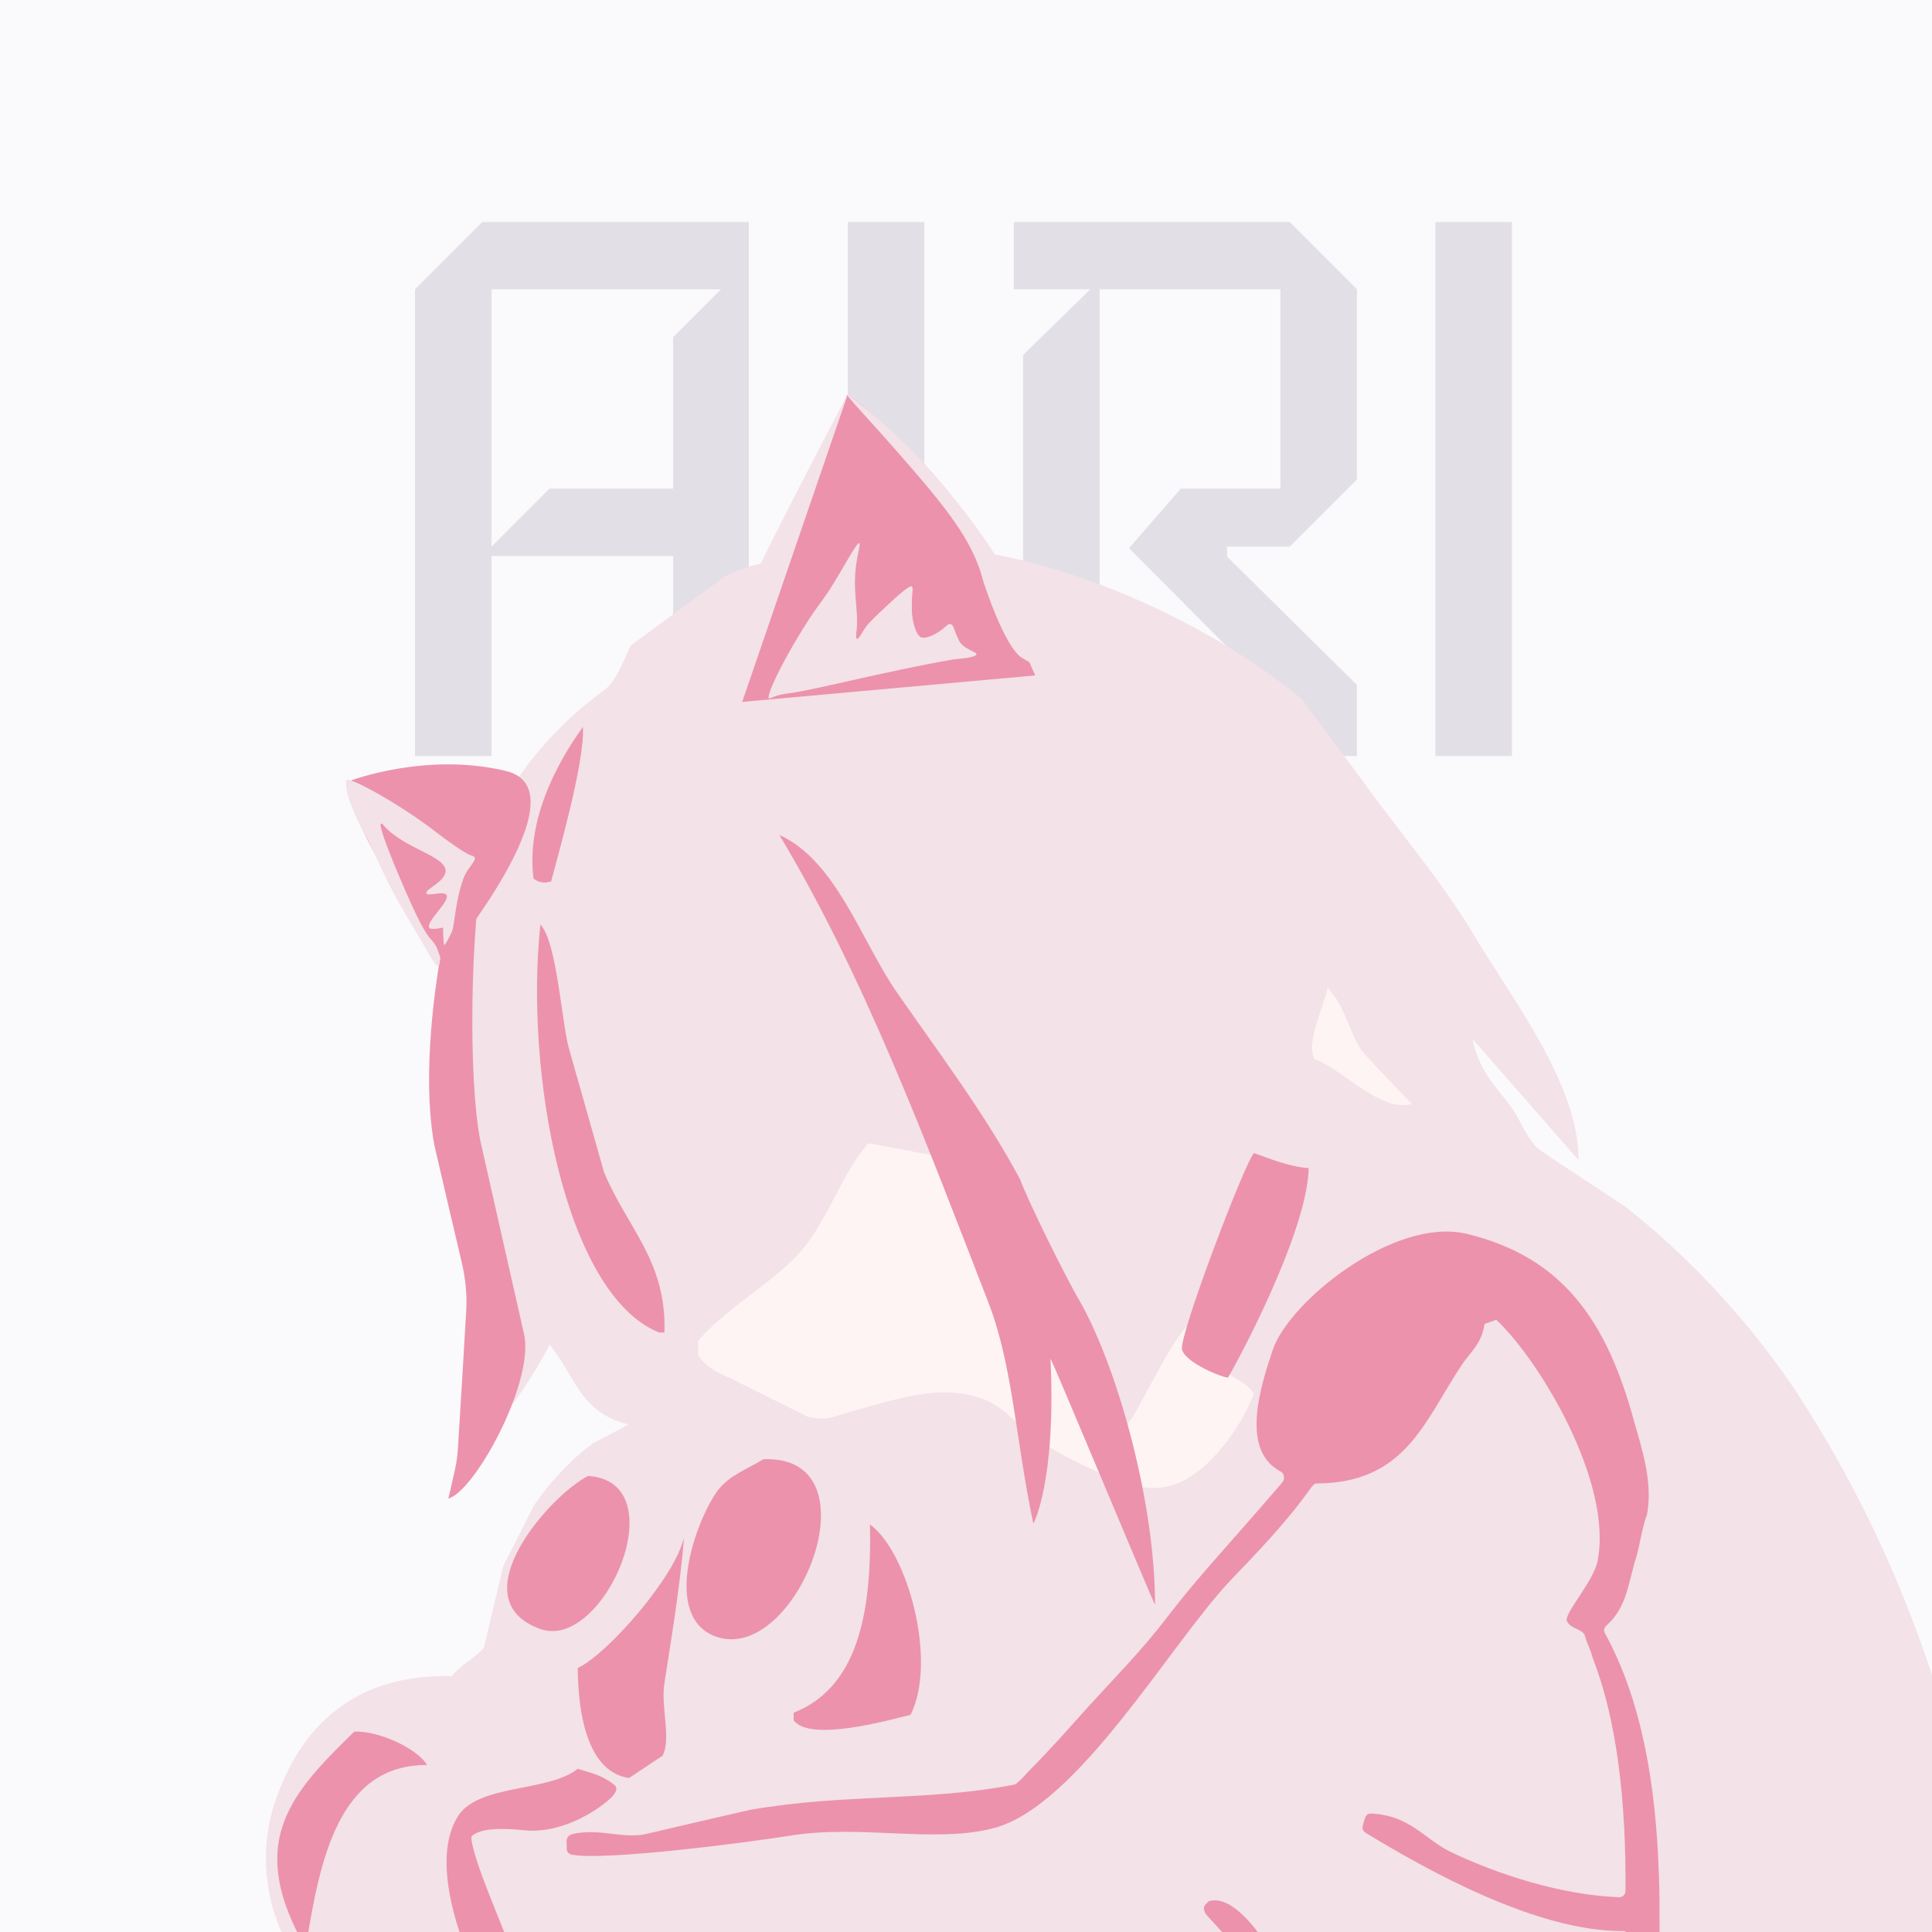 <svg width="1500" height="1500" viewBox="0 0 1500 1500" fill="none" xmlns="http://www.w3.org/2000/svg">
<rect x="0" y="0" width="1500" height="1500" fill="#333333" stroke="none"/>
<g clip-path="url(#clip0_537_704)">
<rect width="1500" height="1500" fill="#FAF9FB"/>
<path d="M581.4 587H522.6V431.6H381.6V587H322.2V224.6L374.4 172.4H581.4V587ZM559.8 224.6H381.6V424.4L426.6 379.4H522.6V261.8L559.8 224.6ZM717.628 587H658.228V172.4H717.628V587ZM1053.55 587H994.153L995.353 545L876.553 425.6L916.753 379.4H994.153V224.6H853.753V587H794.353V275.6L846.553 224.6H787.153V172.4H1001.35L1053.55 224.6V372.2L1001.35 424.4H952.753V432.2L1053.55 531.8V587ZM1173.86 587H1114.46V172.4H1173.86V587Z" fill="#E3DFE6"/>
<path d="M712.16 1185.04L505.412 1050.61L656.131 808.279L1023.68 1018.77L988.945 1216.88L712.16 1185.04Z" fill="#FFF4F4"/>
<path d="M1002.39 871.957V735.168H1081.39L1141.91 925.611L1002.39 871.957Z" fill="#FFF4F4"/>
<g clip-path="url(#clip1_537_704)">
<path fill-rule="evenodd" clip-rule="evenodd" d="M1453.63 1972.8C1434.47 2002.51 1378.76 2040.44 1347.75 2059.54C1333.13 2068.56 1317.25 2065.91 1295.57 2069.63C1202.05 2085.54 1109.03 2064.58 1032.9 2040.71C1014.49 2034.87 968.865 1998.27 949.202 2005.96C920.969 2019.22 925.002 2055.04 910.633 2082.62C901.054 2103.85 875.845 2181.04 868.031 2198.28C848.116 2242.32 823.159 2287.68 799.211 2328.53C780.809 2360.1 733.669 2418.99 680.982 2387.96C656.278 2373.37 657.538 2353.2 653.757 2332.25C653.505 2331.45 653.505 2320.05 652.749 2320.05C649.976 2320.05 649.976 2320.05 646.699 2320.05C640.312 2328.18 633.842 2336.32 627.288 2344.45C590.736 2379.73 535.781 2371.24 522.924 2318.45C514.353 2283.7 530.235 2248.69 539.31 2225.87C556.284 2170.87 573.257 2115.87 590.231 2060.87C599.306 2015.24 578.635 1978.11 566.787 1948.13C544.604 1890.83 538.301 1822.65 515.866 1764.29C506.539 1739.62 488.64 1726.89 481.582 1709.38C473.263 1688.42 454.861 1602.48 440.24 1595.05C393.352 1572.76 380.747 1647.04 353.774 1657.12C298.819 1677.81 274.871 1596.37 271.342 1554.46C225.714 1538.54 191.43 1466.39 213.362 1399.81C232.773 1341.71 273.611 1299.8 351.001 1301.39C357.808 1292.37 368.395 1287.86 375.706 1279.64L390.831 1215.97C398.73 1200.58 406.544 1185.11 414.275 1169.55C425.115 1152.83 444.777 1131.61 460.911 1120.47C470.154 1115.7 479.313 1110.83 488.388 1105.88C483.347 1104.64 478.809 1103.14 474.776 1101.37C449.063 1089.43 444.777 1066.35 426.627 1043.81C424.863 1048.58 404.696 1084.13 393.604 1094.47C389.907 1092 386.209 1089.52 382.512 1087.05C375.958 1076.17 375.706 1000.3 370.16 977.221C326.045 790.998 341.422 628.384 469.23 535.803C479.313 528.641 486.372 506.888 489.901 501.052C514.101 483.19 538.385 465.329 562.754 447.467C588.971 433.938 625.019 431.815 663.084 425.979C677.705 425.449 692.41 424.918 707.199 424.388C818.874 423.327 947.186 489.115 1010.96 542.966C1025.58 562.773 1040.29 582.58 1055.08 602.387C1085.08 644.566 1118.6 682.501 1145.83 728.393C1171.54 771.898 1226.25 842.196 1225.49 900.557C1197.93 869.078 1170.45 837.687 1143.06 806.384C1150.62 840.074 1167.76 846.971 1180.11 870.846C1183.9 878.274 1188.94 887.028 1193.98 891.803C1200.53 896.224 1207.17 900.734 1213.89 905.332C1229.69 915.766 1245.49 926.2 1261.29 936.634C1312.21 976.16 1363.13 1031.6 1398.67 1087.05C1460.69 1183.87 1505.31 1292.37 1533.54 1425.8C1574.88 1621.31 1531.27 1853.69 1453.63 1972.8ZM1020.54 822.301C1041.47 829.198 1071.72 864.214 1096.17 857.052C1096.17 857.052 1069.7 829.994 1057.85 816.465C1049.03 803.997 1048.27 793.916 1037.43 775.347L1030.88 766.858C1027.1 783.305 1013.99 808.772 1020.54 822.301ZM983.486 1069.8C982.73 1068.48 974.159 1083.07 973.655 1082.27C967.101 1072.99 963.319 1073.52 952.984 1065.82C944.665 1055.21 940.884 1032.66 932.565 1022.05C913.91 1024.71 886.937 1093.94 872.064 1110.39C871.224 1109.86 870.299 1109.33 869.291 1108.8C857.695 1064.76 772.742 918.861 742.744 900.557C719.888 896.136 697.032 891.803 674.176 887.558C652.245 912.76 642.161 949.898 619.221 974.303C595.777 998.974 564.518 1015.16 542.083 1040.89V1052.29C549.897 1064.5 562.502 1067.15 575.106 1074.05C592.584 1082.71 609.978 1091.38 627.288 1100.04C632.582 1101.37 638.128 1101.64 643.421 1101.11C653.001 1100.31 662.328 1097.66 668.63 1095.8C696.612 1087.58 729.635 1095.27 755.348 1101.64C773.246 1106.15 783.33 1119.14 796.438 1127.63C821.142 1143.81 846.855 1149.12 869.291 1166.63C872.148 1170.52 874.921 1174.41 877.61 1178.3C902.314 1188.38 982.226 1096.06 983.486 1069.8Z" fill="#F3E2E7"/>
<path d="M396.882 610.34C391.084 628.379 381.756 649.601 375.958 667.639C375.622 668.17 375.454 668.789 375.454 669.496C365.623 718.307 363.102 835.559 372.933 885.696C384.361 936.275 395.789 986.854 407.217 1037.43C413.771 1075.9 367.64 1158.93 347.977 1163.44C348.481 1162.64 351.002 1150.71 353.271 1140.89C354.447 1135.41 355.203 1129.93 355.539 1124.44C357.724 1089.6 359.825 1054.76 361.842 1019.92C362.85 1006.66 361.589 993.397 358.564 980.399C351.338 949.804 344.195 919.209 337.137 888.614C324.785 821.499 343.439 711.675 361.842 664.191C369.152 645.356 396.125 610.34 396.882 610.34Z" fill="#EC92AD"/>
<path d="M568.804 545.614L657.79 306.336C657.79 306.336 725.349 343.209 803.748 524.392L568.804 545.614Z" fill="#EC92AD"/>
<path d="M272.098 606.103C272.098 606.103 331.338 583.555 393.1 598.676C455.113 613.796 344.195 747.23 344.195 747.23C344.195 747.23 260.754 628.917 272.098 606.103Z" fill="#EC92AD"/>
<path d="M565.527 508.741C565.527 508.741 563.51 550.124 574.097 551.185L658.042 306.601C658.042 306.336 657.79 306.336 657.79 306.601C550.149 512.72 569.56 483.805 565.527 508.741Z" fill="#F3E2E7"/>
<path d="M793.161 510.602C780.052 502.113 764.171 454.098 763.162 450.384C755.096 419.612 735.685 395.207 695.603 349.58C675.184 326.235 657.034 307.401 657.79 306.34C658.547 305.544 674.932 319.338 684.259 327.562C706.191 346.661 726.358 367.618 751.314 400.512C797.194 460.465 807.782 504.5 816.605 518.825C816.857 519.356 818.117 521.478 817.361 522.274C816.353 523.6 810.555 520.417 803.748 516.703C798.959 514.05 794.421 511.397 793.161 510.602Z" fill="#F3E2E7"/>
<path d="M597.038 542.169C594.769 540.578 605.861 516.437 623.003 488.849C637.119 466.035 638.632 467.892 651.74 445.344C659.051 433.141 665.605 420.938 667.118 421.734C668.126 421.999 666.866 425.979 665.857 431.549C660.563 458.607 667.37 472.137 664.849 491.502C664.849 492.563 664.345 495.746 665.353 496.011C666.361 496.542 669.134 491.502 671.907 487.257C674.68 483.278 679.218 479.034 688.041 470.81C705.435 454.363 707.2 454.894 707.956 455.424C709.468 456.485 707.704 459.934 707.956 472.667C707.956 473.728 707.956 483.543 711.989 491.502C712.493 492.297 713.25 493.624 714.51 494.42C716.275 495.481 718.795 495.746 724.845 492.828C733.921 488.318 735.181 483.809 738.206 484.604C740.727 485.4 740.223 488.849 744.76 497.603C748.037 504.235 759.129 506.092 758.121 508.214C756.86 510.867 741.987 511.662 740.475 511.928C688.041 520.947 627.792 536.864 611.155 538.455C609.894 538.721 606.617 538.986 602.584 540.312C598.55 541.639 597.542 542.7 597.038 542.169Z" fill="#F3E2E7"/>
<path d="M341.795 743.464C341.554 746.869 341.554 746.869 340.759 749.789C338.994 750.319 338.145 749.884 327.557 731.314C316.465 711.949 311.676 705.583 301.34 685.156C292.013 666.057 286.719 653.058 283.442 648.283C283.442 648.283 274.619 632.897 269.829 616.45C269.073 613.797 268.821 610.879 268.821 610.879C268.821 608.757 268.569 606.37 269.073 605.574C270.837 603.186 303.609 620.164 333.859 642.447C342.178 648.814 361.084 663.404 366.882 664.465C367.135 664.73 367.891 664.73 368.395 665.526C370.412 668.179 362.345 674.015 359.572 682.769C353.018 701.869 353.018 718.846 350.749 723.621C347.724 729.723 345.707 733.702 344.951 733.702C344.195 733.702 343.943 720.173 343.943 720.173C343.943 720.173 334.615 722.295 333.355 720.438C330.33 715.398 349.489 700.012 346.716 694.971C344.699 691.258 332.095 696.298 331.086 693.645C329.574 690.462 345.959 684.626 345.959 676.137C345.959 664.465 314.196 659.159 298.063 641.121C297.559 640.325 296.55 639.264 295.794 639.529C292.769 641.121 313.44 689.666 323.019 709.827C333.355 731.049 334.032 727.057 338.318 734.22C338.822 735.015 339.396 736.166 340.167 738.598C340.708 740.305 341.554 742.004 341.795 743.464Z" fill="#F3E2E7"/>
<path d="M1453.63 1972.8C1434.47 2002.51 1378.76 2040.44 1347.75 2059.54C1333.13 2068.56 1317.25 2065.91 1295.57 2069.62C1202.05 2085.54 1109.03 2064.58 1032.9 2040.71C1014.49 2034.87 968.865 1998.26 949.202 2005.96C920.969 2019.22 925.002 2055.03 910.633 2082.62C901.054 2103.84 875.845 2181.04 868.031 2198.28C848.116 2242.32 823.159 2287.68 799.211 2328.53C780.809 2360.1 733.669 2418.99 680.982 2387.95C656.278 2373.36 657.538 2353.2 653.757 2332.24C653.505 2331.45 653.505 2320.04 652.749 2320.04C649.976 2320.04 649.976 2320.04 646.699 2320.04C640.312 2328.18 633.842 2336.31 627.288 2344.45C590.736 2379.73 535.781 2371.24 522.924 2318.45C514.353 2283.7 530.235 2248.68 539.31 2225.87C556.284 2170.87 573.257 2115.87 590.231 2060.87C599.306 2015.24 578.635 1978.1 566.787 1948.13C544.604 1890.83 538.301 1822.65 515.866 1764.29C506.539 1739.62 488.64 1726.89 481.582 1709.38C473.263 1688.42 454.861 1602.47 440.24 1595.04C393.352 1572.76 380.747 1647.04 353.774 1657.12C298.819 1677.81 274.871 1596.37 271.342 1554.46C225.714 1538.54 191.43 1466.39 213.362 1399.8C232.773 1341.71 273.611 1299.79 351.001 1301.38C357.808 1292.36 368.395 1287.86 375.706 1279.63L390.831 1215.97C398.73 1200.58 406.544 1185.11 414.275 1169.54C425.115 1152.83 444.777 1131.61 460.911 1120.47C470.154 1115.69 479.313 1110.83 488.388 1105.88C483.347 1104.64 478.809 1103.14 474.776 1101.37C484.355 1098.45 492.926 1097.65 499.984 1097.65C535.529 1097.39 549.897 1118.61 588.971 1117.28C606.617 1116.49 606.617 1111.98 643.421 1101.1C698.881 1084.65 726.61 1076.43 754.844 1083.59C787.615 1091.82 782.321 1109.59 839.041 1136.65C868.787 1150.71 889.962 1160.52 912.65 1152.3C934.833 1144.08 950.715 1121.79 956.765 1113.3C965.84 1100.31 970.63 1088.9 972.142 1085.45C972.142 1085.45 974.915 1079.08 981.47 1066.62C991.805 1047.25 1011.22 1014.09 1043.99 968.198C1078.77 920.184 1158.18 907.716 1213.89 905.328C1229.69 915.762 1245.49 926.197 1261.29 936.631C1312.21 976.157 1363.13 1031.6 1398.67 1087.04C1460.69 1183.87 1505.31 1292.36 1533.54 1425.8C1574.88 1621.31 1531.27 1853.69 1453.63 1972.8Z" fill="url(#paint0_linear_537_704)"/>
<path d="M452.592 564.451C454.104 592.305 432.173 667.643 427.887 684.356C426.879 684.621 425.619 684.886 424.106 685.151C420.829 685.417 417.552 684.621 414.779 682.499L414.275 682.233C408.477 638.198 431.164 593.897 452.592 564.451Z" fill="#EC92AD"/>
<path d="M605.104 648.279C649.22 668.175 668.882 730.78 695.856 769.775C728.375 816.729 764.675 864.479 792.153 915.942C795.934 927.614 826.941 991.28 839.041 1011.44C868.283 1063.97 896.768 1166.89 896.768 1245.94C895.76 1245.41 816.605 1054.95 815.597 1054.95C820.134 1149.91 802.236 1183.87 802.236 1182.81C788.623 1118.35 786.355 1060.25 767.448 1011.44C718.796 885.966 670.647 757.307 605.104 648.279Z" fill="#EC92AD"/>
<path d="M419.568 717.775C432.173 731.304 435.702 790.196 441.5 813.275C450.743 845.638 459.902 877.913 468.977 910.1C486.875 953.34 517.63 978.806 515.865 1034.51C514.521 1034.51 513.093 1034.51 511.58 1034.51C438.475 1004.8 407.216 832.64 419.568 717.775Z" fill="#EC92AD"/>
<path d="M1016.01 906.918C1015.5 950.158 971.638 1037.7 953.488 1069.53C950.463 1070.06 920.465 1058.39 917.692 1047.78C915.171 1037.43 966.849 901.347 973.655 895.246C986.259 899.756 1000.88 905.857 1016.01 906.918Z" fill="#EC92AD"/>
<path d="M1260.28 1499.28C1193.22 1499.81 1107.51 1451.79 1060.12 1422.88C1058.36 1421.82 1057.35 1419.43 1058.1 1417.31C1058.61 1415.18 1059.36 1413.06 1059.87 1411.21C1060.62 1409.08 1062.39 1408.02 1064.41 1408.02C1095.16 1409.35 1106.25 1428.45 1127.18 1438.26C1161.71 1454.71 1211.62 1471.42 1257.25 1473.01C1259.77 1473.01 1262.04 1470.89 1262.04 1467.97C1262.55 1397.94 1255.24 1335.34 1236.83 1287.85C1236.67 1287.68 1236.58 1287.5 1236.58 1287.32C1235.32 1281.49 1232.04 1275.92 1230.53 1270.08C1230.53 1269.55 1230.03 1268.75 1229.52 1268.22C1225.99 1264.24 1219.94 1264.51 1216.67 1258.94C1213.39 1253.37 1237.09 1228.43 1240.36 1211.98C1252.46 1150.71 1194.99 1055.74 1161.71 1024.7C1157.68 1026.03 1156.67 1026.56 1152.64 1027.88C1150.12 1044.06 1141.54 1049.37 1134.23 1060.78C1105.75 1103.75 1091.13 1151.5 1022.06 1151.77C1020.29 1151.77 1019.03 1153.62 1017.77 1155.21C997.855 1183.33 973.655 1207.74 955.253 1227.1C908.365 1276.71 836.52 1402.72 771.23 1419.43C725.35 1431.37 668.378 1416.25 612.919 1425.27C583.677 1430.04 468.726 1445.16 443.517 1439.86C441.248 1439.32 439.736 1436.94 439.988 1434.55C440.24 1430.04 438.475 1426.86 443.517 1424.2C464.44 1418.9 483.095 1427.92 501.497 1423.94C528.554 1417.57 555.612 1411.29 582.669 1405.1C582.669 1405.1 582.753 1405.1 582.921 1405.1C655.27 1392.37 721.316 1398.74 787.867 1385.47C789.38 1385.21 796.438 1377.78 797.447 1376.45C818.622 1354.97 829.209 1342.5 843.83 1326.32C864.754 1303.24 886.937 1280.96 905.844 1256.02C931.304 1222.86 950.211 1203.76 992.814 1154.15C995.587 1150.97 997.099 1149.38 996.847 1147.52C996.847 1145.93 996.847 1143.81 993.822 1142.22C962.815 1125.5 978.697 1076.16 988.276 1047.78C1000.88 1010.64 1082.05 944.852 1138.27 957.85C1214.15 975.889 1247.93 1026.82 1268.85 1104.02C1273.89 1122.32 1283.72 1150.17 1278.68 1176.17C1278.51 1176.35 1278.43 1176.53 1278.43 1176.7C1274.39 1187.84 1272.63 1203.76 1268.6 1214.64C1268.6 1214.81 1268.6 1214.9 1268.6 1214.9C1263.3 1235.33 1261.03 1249.65 1247.17 1262.12C1245.4 1263.71 1244.9 1266.37 1246.16 1268.22C1273.89 1318.89 1285.74 1383.35 1288.01 1457.1C1289.52 1498.22 1286.24 1557.64 1293.05 1592.12C1293.3 1593.71 1294.56 1595.04 1295.82 1595.57C1353.8 1622.1 1501.02 1754.74 1518.16 1816.28C1518.33 1817.17 1518.33 1817.96 1518.16 1818.67C1514.13 1836.71 1508.33 1853.68 1502.53 1870.13C1502.36 1870.66 1502.03 1871.19 1501.52 1871.72C1462.2 1917.09 1382.29 1969.88 1295.82 1929.82C1246.66 1907.01 1213.64 1875.97 1180.37 1834.59C1157.68 1806.47 1135.49 1774.63 1113.56 1745.19C1077.01 1696.38 1047.77 1643.06 1013.23 1591.59C998.107 1569.31 983.99 1543.31 967.857 1521.03C967.857 1520.85 967.773 1520.68 967.605 1520.5C957.017 1509 946.514 1497.51 936.094 1486.01C933.321 1480.71 935.086 1479.38 937.859 1476.73C938.531 1476.2 939.287 1475.84 940.127 1475.67C958.278 1472.48 976.932 1500.34 985.755 1512.54C985.755 1512.72 985.839 1512.81 986.007 1512.81C1002.39 1530.31 1016.01 1555.25 1031.13 1575.15C1031.3 1575.32 1031.38 1575.41 1031.38 1575.41C1045.5 1598.49 1059.36 1614.94 1073.73 1638.02C1128.44 1719.72 1188.43 1829.01 1268.85 1882.6C1290.28 1896.92 1333.38 1926.64 1370.69 1918.68C1412.29 1909.92 1440.01 1890.56 1469 1871.72C1482.87 1862.44 1487.66 1843.34 1479.59 1827.95C1436.99 1748.11 1350.52 1653.14 1270.86 1628.73C1268.85 1628.2 1267.59 1626.34 1267.34 1624.22C1266.5 1584.25 1265.66 1544.2 1264.81 1504.05C1264.81 1501.4 1262.8 1499.28 1260.28 1499.28Z" fill="#EC92AD"/>
<path d="M592.752 1132.93C683.251 1129.48 618.212 1293.16 555.695 1270.61C513.597 1255.22 539.814 1181.48 556.955 1157.6C565.778 1145.67 579.643 1140.89 592.752 1132.93Z" fill="#EC92AD"/>
<path d="M456.625 1145.93C525.949 1150.44 468.725 1282.29 419.568 1264.78C355.79 1241.96 426.627 1161.05 456.625 1145.93Z" fill="#EC92AD"/>
<path d="M675.436 1183.61C704.93 1204.83 727.87 1290.25 706.946 1331.36C692.578 1334.81 629.052 1353.12 616.195 1335.61C616.195 1333.66 616.195 1331.72 616.195 1329.77C665.604 1310.14 676.948 1253.37 675.436 1183.61Z" fill="#EC92AD"/>
<path d="M530.991 1193.68C528.47 1230.29 519.395 1283.34 515.866 1306.69C512.841 1325.52 521.412 1350.19 514.353 1363.19C505.782 1368.85 497.127 1374.6 488.388 1380.43C456.625 1375.92 448.811 1331.89 448.559 1295.01C472.003 1284.14 524.689 1223.39 530.991 1193.68Z" fill="#EC92AD"/>
<path d="M275.122 1344.36C294.533 1343.83 324.027 1357.62 331.59 1370.36C262.77 1369.83 248.401 1445.16 238.066 1507.77C236.721 1507.24 235.377 1506.8 234.032 1506.44C191.934 1428.45 227.226 1391.05 275.122 1344.36Z" fill="#EC92AD"/>
<path d="M448.559 1373.28C459.147 1376.73 466.457 1377.79 476.289 1385.21C480.07 1388.13 478.809 1390.79 474.776 1395.56C455.87 1412.54 429.148 1423.41 407.217 1421.03C394.36 1419.7 375.958 1418.64 367.639 1424.48C365.623 1425.54 365.875 1427.39 366.127 1428.99C372.681 1467.18 427.132 1564.54 412.511 1595.31C408.225 1595.58 406.965 1595.58 402.931 1595.58C385.285 1568.25 324.785 1462.14 355.035 1410.95C370.412 1384.68 425.367 1391.85 448.559 1373.28Z" fill="#EC92AD"/>
</g>
</g>
<defs>
<linearGradient id="paint0_linear_537_704" x1="129.964" y1="2396.73" x2="129.964" y2="905.219" gradientUnits="userSpaceOnUse">
<stop stop-color="#F3E2E7"/>
<stop offset="1" stop-color="#F3E2E7"/>
</linearGradient>
<clipPath id="clip0_537_704">
<rect width="1500" height="1500" fill="white"/>
</clipPath>
<clipPath id="clip1_537_704">
<rect width="1682" height="1770" fill="white" transform="translate(23 -197)"/>
</clipPath>
</defs>
</svg>
